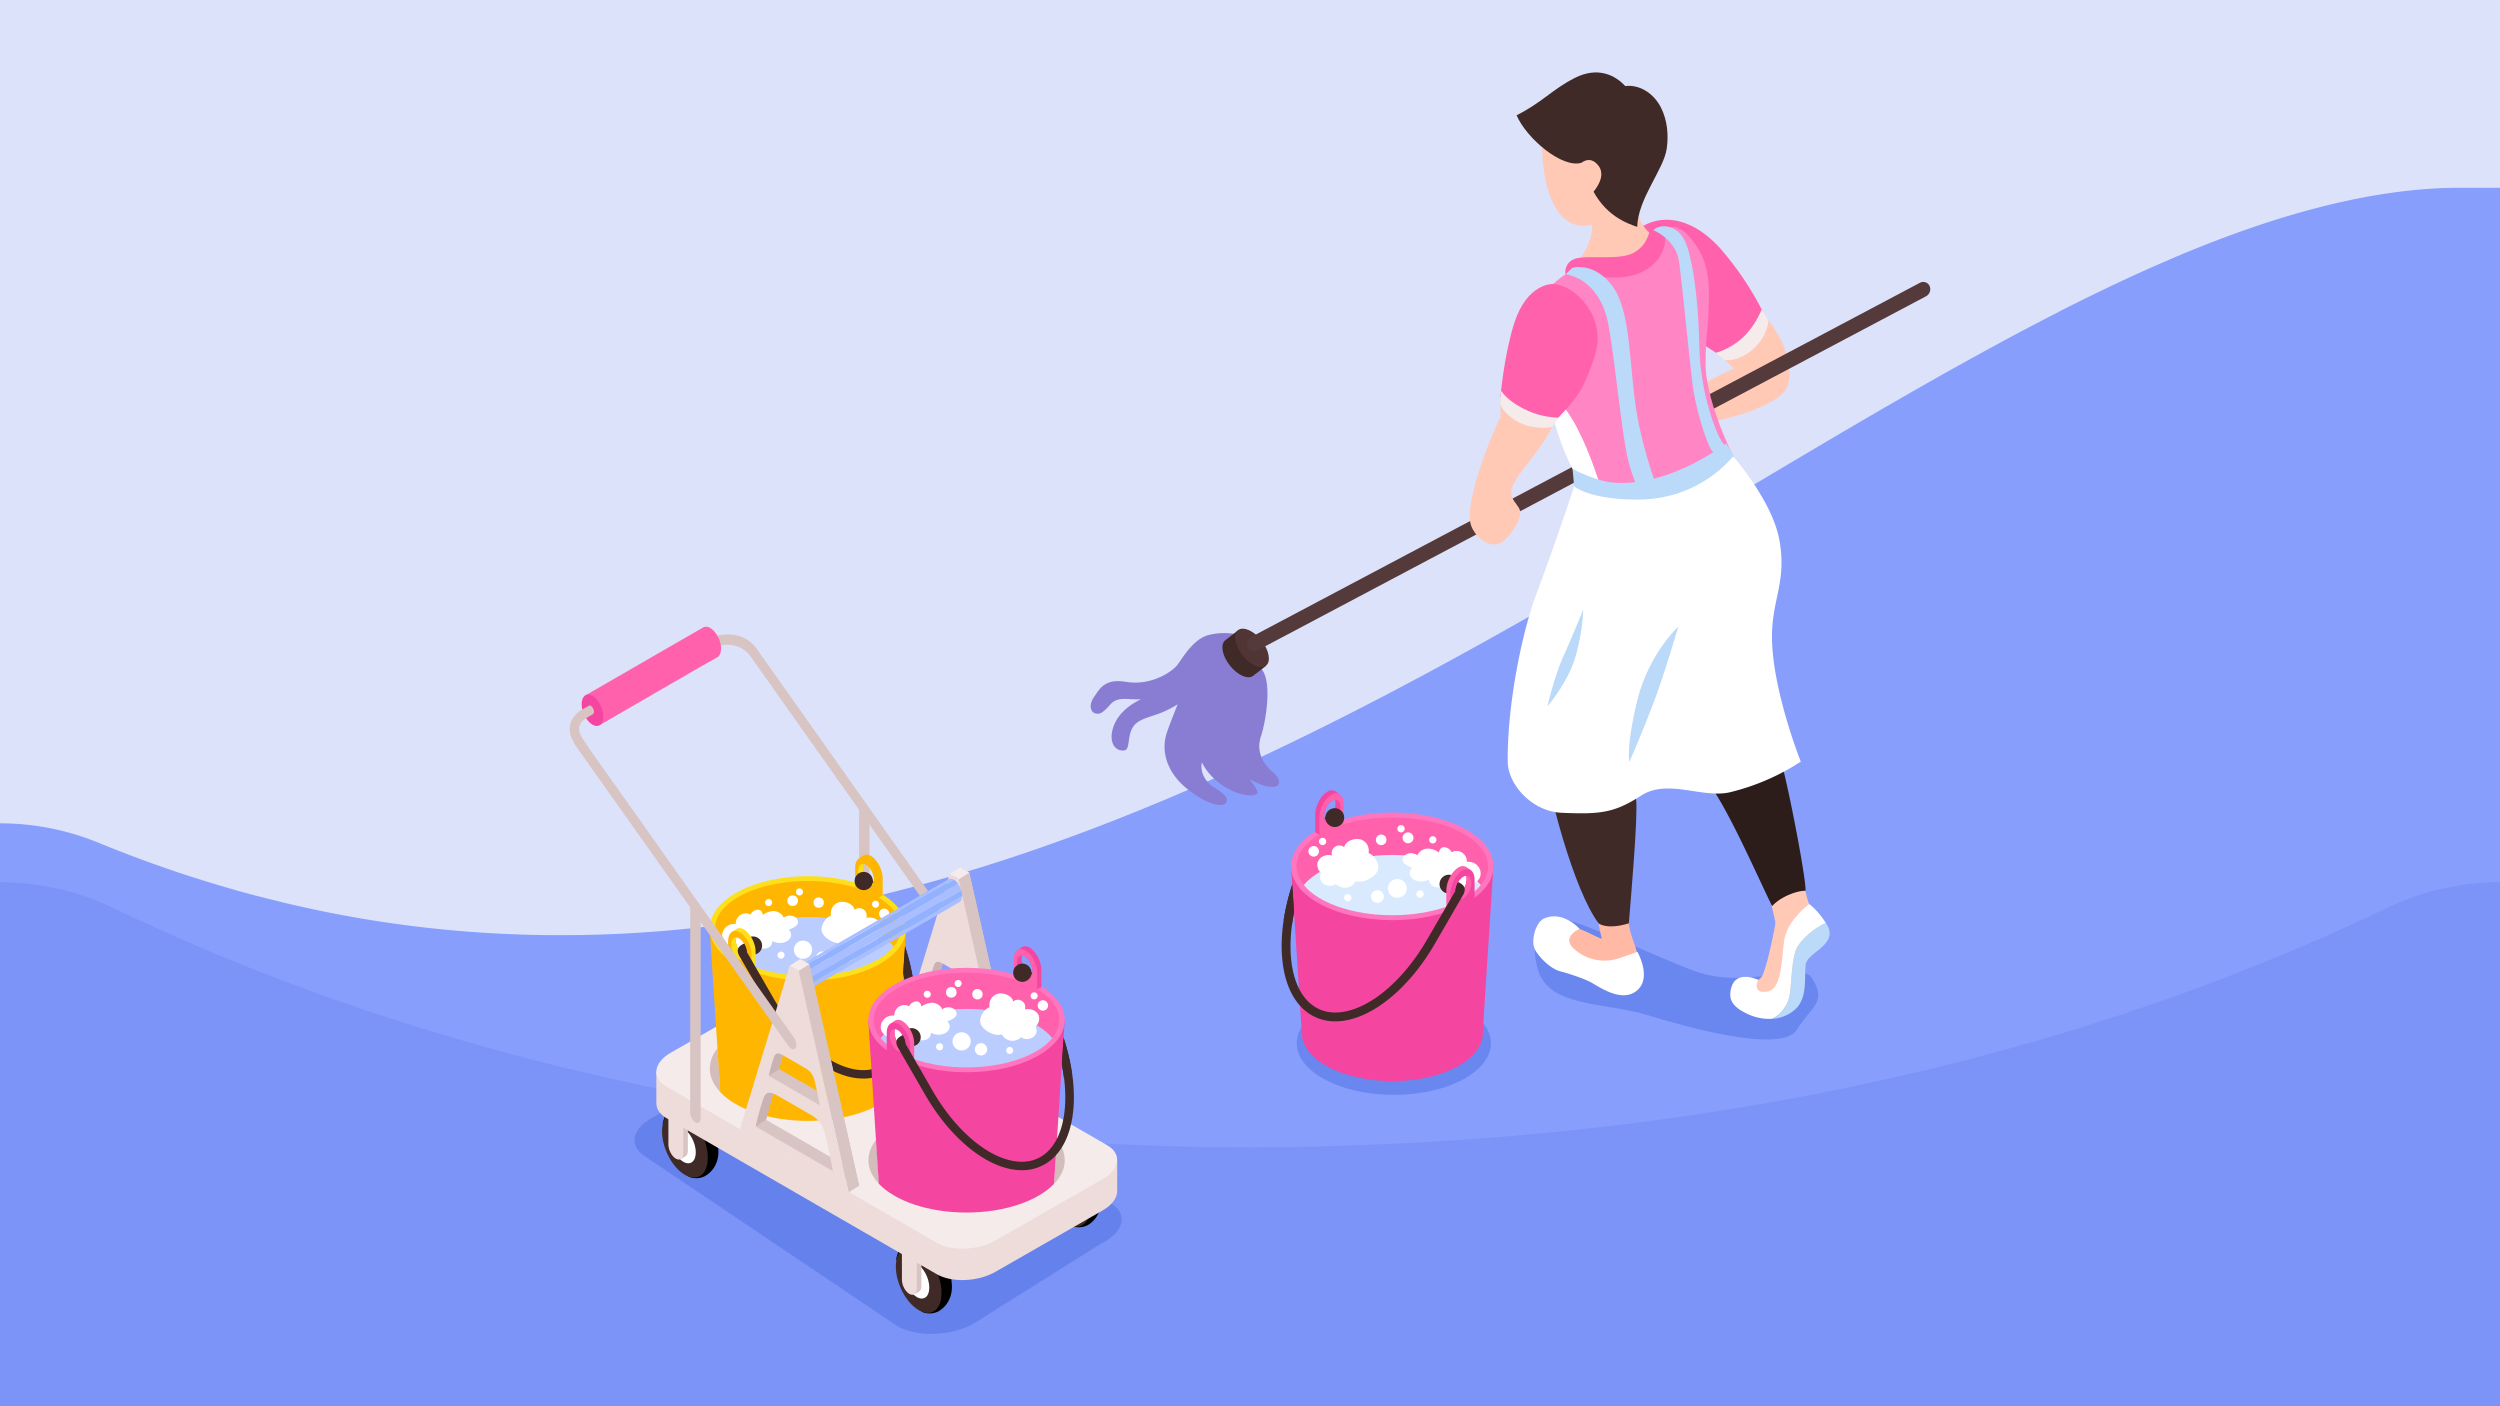 <svg id="Layer_1" data-name="Layer 1" xmlns="http://www.w3.org/2000/svg" viewBox="0 0 1920 1080"><defs><style>.cls-1{fill:#dce2f9;}.cls-2{fill:#879efd;}.cls-3{fill:#7c93f8;}.cls-4{fill:#4c70e0;isolation:isolate;opacity:0.5;}.cls-5{fill:#897dd3;}.cls-6{fill:#3f2a28;}.cls-7{fill:#513534;}.cls-8{fill:#ffc9b6;}.cls-9{fill:#ff61ad;}.cls-10{fill:#543a3a;}.cls-11{fill:#ffb9a4;}.cls-12{fill:#fff;}.cls-13{fill:#bbd9f9;}.cls-14{fill:#2c1d1b;}.cls-15{fill:#ff85c5;}.cls-16{fill:#f4ebea;}.cls-17{fill:#f445a1;}.cls-18{fill:#ff76be;}.cls-19{fill:#d9eafe;}.cls-20{fill:#d8c4c3;}.cls-21{fill:#eddcda;}.cls-22{fill:#d3bcba;}.cls-23{fill:#ffb600;}.cls-24{fill:#fde01a;}.cls-25{fill:#bbcdff;}.cls-26{fill:#c9b2b1;}.cls-27{fill:#a9beff;}.cls-28{fill:#92b1ff;}</style></defs><rect class="cls-1" width="1920" height="1080"/><path class="cls-2" d="M1920,144.12V1080H0V632.32a199.1,199.1,0,0,1,75.58,14.89q12.53,5.13,25,9.86l1.75.67,6.44,2.4,2.52.93,6,2.17,2.94,1.06,5.7,2,3.23,1.13,5.49,1.87,3.42,1.16,5.36,1.76,3.54,1.16L152.2,675l3.65,1.15,5.14,1.59,3.74,1.14,5.06,1.51,3.8,1.12,5,1.43,3.84,1.1,4.95,1.36,3.89,1.07,4.89,1.3,3.93,1,4.85,1.24,4,1,4.81,1.18,4,1,4.78,1.13,4,.93,4.74,1.06,4,.9,4.7,1,4.05.85,4.68,1,4.06.82,4.65.91,4.08.77,4.63.86,4.08.74,4.6.8,4.11.7,4.57.76,4.11.66,4.56.71,4.12.61,4.53.66,4.13.58,4.51.62,4.14.54,4.48.56,4.16.5c1.49.18,3,.36,4.46.52l4.17.47,4.42.47,4.19.42,4.41.43c1.39.14,2.79.26,4.18.39l4.39.38,4.2.35,4.36.34,4.2.3,4.35.3,4.23.27,4.3.26,4.26.22,4.26.22,4.26.19,4.25.17,4.27.15,4.23.14,4.3.11,4.18.09,4.35.07,4.11.06h16.9l4.59-.06h3.83l4.83-.1,3.58-.08,5.25-.15,3.15-.1c2.18-.07,4.35-.16,6.52-.25l1.86-.07q4.2-.18,8.4-.4l1.52-.08c2.28-.13,4.57-.25,6.84-.39.92,0,1.83-.12,2.75-.18,1.87-.11,3.74-.23,5.6-.36l3.13-.23,5.22-.38,3.26-.27,5.07-.41,3.4-.31,4.9-.44,3.5-.35,4.8-.47,3.55-.38,4.73-.51,3.6-.41,4.67-.54,3.61-.45,4.65-.57,3.62-.48,4.62-.61,3.63-.5,4.61-.65,3.62-.53,4.59-.69,3.62-.56,4.59-.72,3.59-.58,4.61-.76,3.58-.61,4.58-.79,3.6-.65,4.57-.82,3.58-.67,4.57-.86,3.55-.69,4.59-.9,3.54-.71,4.57-.93,3.55-.74,4.57-1,3.52-.76,4.58-1,3.49-.79,4.6-1,3.46-.8c1.54-.35,3.07-.71,4.61-1.08l3.45-.82,4.6-1.11,3.43-.84,4.62-1.15,3.4-.86,4.64-1.19,3.36-.87c1.56-.4,3.11-.82,4.66-1.23l3.34-.89c1.56-.41,3.12-.84,4.67-1.26l3.31-.9,4.7-1.31,3.25-.91,4.77-1.36,3.17-.91,4.81-1.4,3.13-.92L740.6,670l3.08-.93,4.92-1.5,3-.91,5-1.56,2.89-.91,5.07-1.62,2.81-.89,5.18-1.69,2.68-.87,5.31-1.77,2.53-.84,5.49-1.85,2.34-.8q2.88-1,5.74-2l2.07-.71,6.06-2.13,1.75-.61q3.27-1.15,6.53-2.34l1.25-.44,7.19-2.61.59-.22q23.52-8.62,46.78-18h0l7.65-3.09.72-.3,6.93-2.85,1.24-.51,6.42-2.67,1.52-.63,6.12-2.59,1.73-.73,5.9-2.52,1.88-.81,5.73-2.47,2-.87,5.6-2.45,2.11-.93,5.46-2.42,2.22-1,5.37-2.4,2.22-1,5.33-2.41,2.3-1,5.24-2.4,2.32-1.07,5.21-2.4,2.35-1.1,5.17-2.41,2.35-1.1,5.16-2.43,2.35-1.12,5.14-2.45,2.35-1.12,5.13-2.47,2.33-1.13,5.13-2.49,2.35-1.14,5.1-2.5,2.33-1.14,5.13-2.54,2.27-1.12,5.16-2.57,2.25-1.13,5.17-2.6,2.21-1.11,5.2-2.63,2.18-1.11,5.2-2.65,2.17-1.11,5.25-2.7,2-1.06,5.36-2.77,2-1,5.42-2.82,1.9-1,5.45-2.86,1.84-1L1079,526l1.72-.91,5.66-3,1.59-.85,5.78-3.09,1.47-.79,5.9-3.18,1.33-.72,6.11-3.31,1.08-.59,6.3-3.44.91-.49,6.61-3.63.55-.3,7.09-3.91h0c90-49.74,176.37-102.29,259.06-151.23h0l6.34-3.75.43-.25,6-3.55.63-.37,5.8-3.42.78-.46,5.64-3.32.94-.55,5.49-3.22,1.07-.62,5.3-3.11,1.4-.81,5-2.93,1.49-.87,4.89-2.85,1.73-1,4.65-2.7,1.77-1,4.68-2.7,1.47-.85,4.9-2.82c.48-.28,1-.56,1.45-.83l4.92-2.83,1.34-.77,5-2.86,1.24-.7,5.1-2.91.62-.35q11.31-6.42,22.53-12.68l2-1.1,3.84-2.13,2.44-1.35,3.43-1.9,2.87-1.58,3.19-1.75,3.06-1.69,3.15-1.71,3.1-1.69,3-1.64,3.22-1.75,2.93-1.58,3.28-1.76,2.88-1.54,3.33-1.78,2.79-1.48,3.4-1.8,2.76-1.46,3.4-1.79,2.75-1.44,3.4-1.77,2.73-1.42,3.41-1.76,2.7-1.39,3.42-1.75L1582,239l3.43-1.75,2.67-1.34,3.42-1.72,2.66-1.33,3.4-1.7,2.65-1.31,3.43-1.69,2.58-1.26,3.47-1.69,2.56-1.25,3.46-1.66,2.55-1.22c1.15-.56,2.31-1.11,3.46-1.65.85-.41,1.69-.81,2.54-1.2l3.45-1.63,2.52-1.18,3.47-1.61,2.48-1.15,3.49-1.6,2.45-1.12,3.5-1.58,2.43-1.09,3.52-1.57,2.38-1.06,3.56-1.56,2.33-1,3.57-1.55,2.32-1c1.19-.52,2.38-1,3.58-1.53l2.28-1,3.6-1.52,2.24-.93,3.64-1.5,2.19-.89c1.23-.51,2.46-1,3.7-1.5l2.1-.84c1.25-.51,2.51-1,3.76-1.5l2-.8,3.81-1.49,2-.76,3.88-1.48,1.88-.71,4-1.48c.6-.22,1.19-.45,1.79-.66l4.06-1.49,1.67-.6c1.39-.51,2.79-1,4.18-1.5l1.53-.54,4.35-1.51,1.35-.47q2.29-.79,4.59-1.56l1.09-.37c1.65-.55,3.3-1.1,4.94-1.63l.72-.24q2.74-.9,5.49-1.76l.16-.06q22.77-7.22,45-12.5l.35-.08c1.72-.41,3.45-.81,5.17-1.2l.61-.13c1.63-.37,3.25-.73,4.87-1.07l.88-.19,4.6-1,1-.2,4.44-.88,1.15-.22,4.29-.79,1.24-.22,4.19-.73,1.31-.22c1.37-.22,2.73-.45,4.1-.66l1.36-.21,4-.6,1.4-.2,4-.55,1.43-.18,3.93-.49,1.47-.17c1.29-.15,2.58-.3,3.88-.43l1.49-.16,3.84-.38,1.5-.13,3.82-.33,1.5-.11,3.8-.27,1.51-.1,3.78-.22,1.5-.07,3.78-.17,1.47,0c1.26,0,2.52-.08,3.78-.11H1920Z"/><path class="cls-3" d="M1920,677.58V1080H0V677.58A200.78,200.78,0,0,1,86.77,697.3C373.17,834.5,680.43,880.05,960,881.23c279.57-1.18,586.82-46.73,873.22-183.93A200.82,200.82,0,0,1,1920,677.58Z"/><path class="cls-4" d="M1391.61,751.17c-8.38-13.41-48.86,9.3-89.74-5.25-25.24-9-88.43-39.12-102.44-40s-26.48,10.84-18.13,39.25,51.69,24.69,82.36,34S1368.23,809.58,1380,790.8,1403.2,769.76,1391.61,751.17Z"/><path class="cls-5" d="M977,592.53c-6.24-5.29-12.7-14.83-8.56-27.19s9.45-46.74-1.69-53.2-17.16-25-17.16-25a48.79,48.79,0,0,0-21.93.7c-11.07,3.2-18.78,16.39-23.09,22.35s-20.69,16.65-39.78,13.48c-16.66-2.76-20.23,5.5-24.48,11.48-4.59,6.46-2.64,12.21,1.43,12.85,2.84.45,4.74.1,11.06-7,5.92-6.73,14.08-3.18,23.36-4.06-1.29,1-13.55,6.13-19.3,17.22-6.66,12.87-2,23.16,6.48,22.17,5-.59,1.94-10.78,7-18.31,3.49-5.2,10.27-6.6,19.9-10a83.4,83.4,0,0,0,14.18-7.08c-2.8,7.24-7.13,17.85-8.64,22.89-3.88,12.87.08,28.45,14.37,40.69s29,16.87,31.74,11.56-9.32-10.61-12.62-13.63c-8.8-8.25-6.2-17-6.2-17s6,14.64,25.29,22.83c4,1.7,14.21,4.2,17.16,1.1,1.36-1.44-2.36-6.06-5.67-11,6.42,3.57,11.87,6.17,17.91,5.9C984.27,604,983.7,598.21,977,592.53Z"/><path class="cls-6" d="M950.92,484l-9.9,7.7c-4,3.14-2.48,11.8,3.43,19.33s13.95,11.1,18,8l9.9-7.7Z"/><path class="cls-7" d="M968.82,491.92c5.92,7.53,7.46,16.19,3.44,19.33s-12.1-.42-18-7.95-7.45-16.2-3.44-19.33S963,484.39,968.82,491.92Z"/><path class="cls-8" d="M1349.89,237.63c3.1,0,6.39,6.27,8.23,8.37s10.62,14.3,13.73,25.55,3.65,19.27,0,27-22.39,15.78-32.44,19-42,11-42,11l-18.5-14.3s15.52-9.9,21.75-14.29a185.58,185.58,0,0,1,31-16.94L1318,269.71Z"/><path class="cls-9" d="M1260.35,174.47c18.49-11.53,41.79-5.41,61.66,17.27a239.12,239.12,0,0,1,32,47.9s0,12.09-13.19,21.68A61.26,61.26,0,0,1,1318,271l-47.41-31S1243.26,185.13,1260.35,174.47Z"/><path class="cls-10" d="M1481.93,219.67a5.34,5.34,0,0,0-7.07-2.66h0l-.39.19-513.56,272a6.15,6.15,0,0,0-2.74,7.87,5.36,5.36,0,0,0,7.09,2.66c.14-.06.26-.13.39-.2l513.56-272A6.15,6.15,0,0,0,1481.93,219.67Z"/><path class="cls-11" d="M1199.08,711.31c-11.7,4.63-15,8.8-11.9,16.34,4.64,11,16.42,17.88,26.84,20.05,15.74,3.3,27.49,25,44.32,7.7,4.31-4.4.52-16.13-1-22.26.31-4.28-7.28-17.77-6.7-29.32-16.58,6.32-18.44,2.47-22.9,5.38a114.2,114.2,0,0,0,2.53,11.86C1224.29,719.17,1206.91,708.18,1199.08,711.31Z"/><path class="cls-12" d="M1257.53,731.06s-9.84,3.53-16.17,5.5a34.86,34.86,0,0,1-33.13-8.43c-9-8.8,4.85-14.77,4.85-14.77s-12.39-14.18-27-8.06c-6.8,2.83-10.85,17.73-7,24.4,4.13,7.08,12.69,14.64,19.27,16.3s19.54,6,24.52,9c9.14,5.5,24.66,15,35.1,5S1257.53,731.06,1257.53,731.06Z"/><path class="cls-8" d="M1363.5,708.18c.37,1.71-5.2,27.42-7.69,34.69-1.92,5.68-2.39,9-7.84,10.74-11.23.68-11.78,2.61-14.41,8.27-2.29,5,13.66,14.86,24.5,13.46,2.88-.38,16-.7,20.24-7.59,6.25-10.14-.58-19,3.22-30.7,4.25-13.11,21.32-12.61,16.21-26.57-1.52-4.16-6.13-12.57-8.19-16.09-1.34-2.29-3.14-9.7-4.67-19.54-12.09,5.62-22.65,4.56-28.72,6.89C1359.13,689.6,1360.9,695.92,1363.5,708.18Z"/><path class="cls-12" d="M1374.61,762.93c1.39-9.31,1.39-28.59,5.87-35.88,3.63-5.87,12.39-14.4,21.9-18-6.36-10.15-12.85-14.67-12.85-14.67s-17.33,12.32-19.39,28.69-1.9,37.18-13.48,38.56-6.33-9.09-6.33-9.09-19.18-9.3-21.36,9.31c-.75,6.46,2,11.72,13.27,16.93a39,39,0,0,0,18.61,3.66C1367.8,779.58,1373.28,772.24,1374.61,762.93Z"/><path class="cls-13" d="M1386.81,740.58c1.31-9.39,25.73-14.93,16.09-30.8l-.48-.73c-9.51,3.58-18.26,12.09-21.89,18-4.49,7.24-4.49,26.57-5.87,35.88s-6.86,16.65-13.76,19.53a28.88,28.88,0,0,0,17.44-6.91C1388.69,766.58,1385.5,750,1386.81,740.58Z"/><path class="cls-14" d="M1318.83,340.52c28.52,37,67.88,91.19,25,121.32,8,18.7,17.6,47.58,1.69,84.68,10.73,7.53,19,25.21,22.91,40,6.73,25.74,18.7,89.07,18.23,97.66-4.33-.52-18.19,3.45-25.7,11.73-11.85-24.51-28.17-61.58-42.29-84.75-9.23-15.12-17.6-31.67-21.08-51.37-6.23-3.7-7.24-14.65-5.2-18.69-11.44-15-16-37.39-18.41-54.89-2.39-17.28.16-29.51-10.86-44-6.44-8.46-13-15.39-16.94-25.55a167.37,167.37,0,0,1-8.35-31.9C1268.22,385.11,1303.31,365.12,1318.83,340.52Z"/><path class="cls-6" d="M1184,552.1c-4.8-22,4.16-57.82,7.51-76.28,5.83-32.12,16.34-73,31.28-102.27,12.47,16.13,49,24.48,74,17.8,16.62,36.91,19.56,90.38-26.58,98.87,2.49,28.7-13.5,54.26-35.6,70.43,14,21.36,18,19.38,21.94,53.33,1.49,12.89-4.22,78.08-5.6,95.11-8.13,2.66-17.85,3.6-23.1.12-18.87-24.53-39.92-102.51-43.79-138.51C1177.48,563.9,1180,557.11,1184,552.1Z"/><path class="cls-8" d="M1286.86,190.31a4.32,4.32,0,0,0-3-3c-20.89-5.74-25.7-17-29.32-35.88-.51-2.69-4-3.9-6.24-2.54-11,6.81-15.74,3.78-28.23,7.2,11.69,34.89-16.17,50.33-25.3,64.19-2.32,3.5,21.81,21.06,34.71,19.24a79.88,79.88,0,0,0,31.75-11.18C1271.69,221.62,1289.93,204.64,1286.86,190.31Z"/><path class="cls-15" d="M1182.39,256.3c-1.22-8.75-3.69-18.35,1.59-28,3.91-7.21,14.37-15,20.83-19.52,15.9-4,33,9.43,50.23-4.71,12.26-10.07,11.56-22,13.79-23.76,16.29-12.39,25.46-3.77,33.73,8.14,11,15.75,10.2,33.34,9.63,51.23-.44,13.54-2.3,17.59-2.3,40.42,0,23.16,16.28,63.7,27.6,81.38-4.76,13.58-18.86,27.92-37.87,36-16.34,7-71.48,17.24-85.13-5.42,2.43-22.87,2.2-38.21.5-49-2.13-13.53-6.54-19.9-10.88-25-4.88-5.75-24.41-16.28-26.47-26.47C1175.33,280.15,1184.1,268.48,1182.39,256.3Z"/><path class="cls-9" d="M1276.42,171.43s5.43,11.46,0,22.53-16.5,17.53-30.51,18.89-43.6-2.2-43.6-2.2a10.64,10.64,0,0,1,6.91-11.74c8.52-3.42,35.12,1.49,45.84-5s10.16-13.8,13.89-20S1276.42,171.43,1276.42,171.43Z"/><path class="cls-8" d="M1262.74,110.3c-2-18-16.66-41.88-36.81-40.35-20.53,1.54-39.45,18.83-41,33-2.72,24.1,4.4,82.73,42.43,68.18C1256.94,159.74,1265.64,137.09,1262.74,110.3Z"/><path class="cls-12" d="M1211.31,366.47S1196.46,412.2,1180,456c-11.21,29.9-22.5,85.48-22.06,129,.19,17.51,18.58,38.25,41.44,39.22,29.82,1.29,40.44.07,61-13.19s47.29,2.53,68.56-2.65A175.36,175.36,0,0,0,1383,584.94s-22.12-55.64-22.12-96c0-29,11.45-42.23,5.7-74.12s-38.65-68-38.65-68-19.8,29.69-61.24,29.69c-13,0-30.18,4.63-38.7-6.6-6.93-20.67-16.71-47.16-33.49-65.61-15-16.49-11.6-58.28-11.6-58.28s-11.5,27-12,41.85,20.54,27.9,23.57,38.42C1202.18,352.75,1211.31,366.47,1211.31,366.47Z"/><path class="cls-13" d="M1207.72,360.15l1.26,13.38s11,10.06,48.39,10.17c49.36.14,74.18-33.94,74.18-33.94l-5.94-9.24s-43.36,34-86.88,30.06C1224.74,369.34,1207.72,360.15,1207.72,360.15Z"/><path class="cls-13" d="M1289,481.11s-22.92,21.15-31.65,57.11-6,47-6,47,10.66-24.33,19.15-47S1289,481.11,1289,481.11Z"/><path class="cls-13" d="M1215.93,468s-7.23,18.25-15.76,37.24c-6.41,14.24-11.74,37.23-11.74,37.23s15.85-18.27,21.59-38.35A151.53,151.53,0,0,0,1215.93,468Z"/><path class="cls-13" d="M1202.31,210.67s26.92,2.2,33.32,40.62,9.81,83,15.31,104.11S1262.5,381,1262.5,381h12.56s-12.92-31.71-18.4-66.1-4-75.39-18-94.72-31-14.6-31-14.6Z"/><path class="cls-13" d="M1269.63,176.71s17.6,6.9,19.93,24.28,7.15,67.69,10.26,93.72c2.2,18.19,10.3,44.33,14.42,50.73s13.71.22,9.14-4.92-17.6-38-18.28-74.14c-.55-27.49-3.13-52.88-7.38-70.25-2.82-11.53-6.37-16.65-10.52-19.33C1276.74,170.07,1269.63,176.71,1269.63,176.71Z"/><path class="cls-8" d="M1152.84,300s-.41,9.3-.41,20.26c-10,20.22-18,45-20.33,54.84-4.69,19.64-4.55,26.67.65,34.09,4.12,5.9,11.8,10.58,18.34,8.37,6.87-2.32,16-16.3,16.49-23.3.44-6.83-10-9.71-5.9-20.82s21-25.36,32.89-50.3C1195.44,289.87,1152.84,300,1152.84,300Z"/><path class="cls-9" d="M1192.65,218.1s-19.66-.95-29.61,29.82c-7.94,24.54-10.61,56.33-10.61,56.33s10.56,24,42.09,19c13.53-14.7,21.41-20.74,30.8-52C1233.5,243.88,1210.37,218.93,1192.65,218.1Z"/><path class="cls-16" d="M1152.84,300l-.41,10.21s.94,6.77,13.28,13.67,26.39,4.1,26.39,4.1l4.69-7.25a61,61,0,0,1-25.84-6.46C1157,307.51,1152.84,300,1152.84,300Z"/><path class="cls-16" d="M1317.9,271l6.69,5.42s10.4,2.2,22.31-8.8c11.22-10.34,11.22-21.6,11.22-21.6l-5.13-8.37s-5.18,13.19-14.88,21.88A54.93,54.93,0,0,1,1317.9,271Z"/><path class="cls-6" d="M1275.81,83c-5.58-11.34-16.55-18.25-27.63-16.91-7.7-8.35-21.06-15.18-38.68-6.26-17.38,8.8-25.14,18.87-44.76,28.7,7.57,17.72,35.06,41.11,49.9,36.45.35,6.27,3.82,10.88,6.8,17.48,10.55,23.34,28.43,29.12,35.93,31.8.64-22,20.32-43.88,22.67-60.06C1281.54,103.72,1280.52,92.54,1275.81,83Z"/><path class="cls-8" d="M1209,131.09s9.15-15,18.15-4.45-7.57,25.08-7.57,25.08Z"/><path class="cls-4" d="M1070.48,761.54c-41.18,0-74.56,17.74-74.56,39.65s33.38,39.66,74.56,39.66S1145,823.09,1145,801.19,1111.65,761.54,1070.48,761.54Z"/><path class="cls-6" d="M986.41,707.25a25.33,25.33,0,0,0,5.68,4,170.81,170.81,0,0,1,21.6-62.89L1027,625.23a7.31,7.31,0,0,0-6.39-2.38L1007.86,645a178.57,178.57,0,0,0-22,61.66A3.08,3.08,0,0,1,986.41,707.25Z"/><path class="cls-17" d="M991.54,665.39l6.14,95,2.2,34.73c12.8,13.48,39,22.75,69.35,22.75s56.58-9.28,69.38-22.78l2.2-34.68,6.13-95Z"/><path class="cls-18" d="M1069.28,624c-42.89,0-77.74,18.51-77.74,41.35s34.8,41.35,77.74,41.35S1147,688.22,1147,665.39,1112.21,624,1069.28,624Z"/><path class="cls-9" d="M1069.29,656.6c30.64,0,56.88,9.57,67.94,23.1,3.59-4.4,5.61-9.28,5.61-14.37,0-20.72-33-37.52-73.55-37.52s-73.56,16.8-73.56,37.52a22.67,22.67,0,0,0,5.61,14.37C1012.4,666.17,1038.64,656.6,1069.29,656.6Z"/><path class="cls-19" d="M1069.29,702.9c30.64,0,56.88-9.56,67.94-23.15-11.06-13.58-37.3-23.09-67.94-23.09s-56.89,9.56-67.95,23.09C1012.4,693.34,1038.64,702.9,1069.29,702.9Z"/><path class="cls-12" d="M1103.18,645a2.79,2.79,0,1,1-2.79-2.8,2.79,2.79,0,0,1,2.79,2.8Z"/><path class="cls-12" d="M1093.42,686.58a2.8,2.8,0,1,1-2.81-2.79h0a2.79,2.79,0,0,1,2.8,2.78Z"/><path class="cls-12" d="M1056.85,660.51c-.9-1.69-3.41-4.81-5.75-5.18.58-4-.76-8.1-5-10.19-4.7-2.31-12.88.53-13.76,5.58a5.59,5.59,0,0,0-6.21-.82c-3.2,1.55-3.79,4.4-3.12,7.13-4.11-1.1-9,.53-10.81,4.53-1.19,2.67-.09,7.22,2.45,8.8a6.43,6.43,0,0,0,2.36,8.77h.06a8.65,8.65,0,0,0,9-.18,9.57,9.57,0,0,0,13.53,0h0a9.42,9.42,0,0,0,1.61-2.16c4.88,1.32,10.43-1.18,14-4.4C1059.18,668.8,1059.31,665,1056.85,660.51Z"/><path class="cls-12" d="M1131.73,662.66a10.71,10.71,0,0,0-5.16-.77,8.06,8.06,0,0,0-5.35-7.88,7.07,7.07,0,0,0-6.34.57,6.73,6.73,0,0,0-5.94-3.92c-2.29,0-3.51,1.94-3.83,4.1-2.71-2.19-7.15-3.44-9.69-3-3.16.57-5.91,2.47-6.84,5.15-2.85-2.43-8.37-2.2-10.5.94-3.07,4.48,2.39,7,6.53,8.55a6.06,6.06,0,0,0-1.74,2.75c-.91,3.3,1.53,6,4.4,7.1a12.1,12.1,0,0,0,10.09-.86c.37,3.75,2.74,6.19,7.82,6.06a11,11,0,0,0,5.75-2.1,10.37,10.37,0,0,0,10.14,7.19c2.49,0,6.16-1,7.77-3a10.38,10.38,0,0,0,1.77-4.86,8.87,8.87,0,0,0,2.84-1.1,8.1,8.1,0,0,0,3.66-7.78A9.39,9.39,0,0,0,1131.73,662.66Z"/><path class="cls-12" d="M1064.81,645a4.07,4.07,0,1,1-4.07-4.07h0A4.07,4.07,0,0,1,1064.81,645Z"/><path class="cls-12" d="M1013,653.81a4.07,4.07,0,1,1-4.07-4.07h0a4.07,4.07,0,0,1,4.07,4.07Z"/><path class="cls-12" d="M1080.4,682.28a7.22,7.22,0,1,1-7.24-7.2h0A7.22,7.22,0,0,1,1080.4,682.28Z"/><path class="cls-12" d="M1062.72,688.56a4.88,4.88,0,1,1-4.88-4.88h0a4.87,4.87,0,0,1,4.88,4.86Z"/><path class="cls-12" d="M1085.55,643.45a4.19,4.19,0,1,1-4.2-4.18h0A4.2,4.2,0,0,1,1085.55,643.45Z"/><path class="cls-12" d="M1018.54,646.24a2.8,2.8,0,1,1-2.81-2.79h0a2.79,2.79,0,0,1,2.8,2.78Z"/><path class="cls-12" d="M1078.79,636.48a2.8,2.8,0,1,1-2.8-2.8h0a2.79,2.79,0,0,1,2.79,2.79Z"/><path class="cls-12" d="M1037.9,689.48a2.79,2.79,0,1,1-2.79-2.79h0a2.79,2.79,0,0,1,2.79,2.79Z"/><path class="cls-17" d="M1069.32,756.33c-38.38,0-69.49,16.55-69.49,37s31.11,37,69.49,37,69.48-16.5,69.48-37S1107.69,756.33,1069.32,756.33Z"/><path class="cls-6" d="M1120,679a7.22,7.22,0,1,1-7.23-7.21h0A7.23,7.23,0,0,1,1120,679Z"/><path class="cls-9" d="M1129.31,668.15l-2.54-1.82a6.15,6.15,0,0,0-.52-.37l-.28-.21h0a5.89,5.89,0,0,0-5.91.5c-5.11,2.94-9.29,11-9.29,17.76v13.47l3.18,1.83c2.09-1.85,15.39-7.1,15.39-13.92v-12.1a12.23,12.23,0,0,0-.49-3.5Zm-9.16,18.79a5,5,0,0,1-2.2.68,8.11,8.11,0,0,1-.41-2.44c0-4.6,2.8-9.95,6.25-11.94a4.75,4.75,0,0,1,2.2-.67,8.11,8.11,0,0,1,.41,2.44C1126.4,679.59,1123.59,685,1120.15,686.94Z"/><path class="cls-17" d="M1123.2,668.59c-5.12,2.95-9.3,11-9.3,17.76v13l18.59-7.7v-16C1132.49,668.79,1128.28,665.63,1123.2,668.59Zm-3,18.36a5.16,5.16,0,0,1-2.2.69,8.17,8.17,0,0,1-.41-2.45c0-4.6,2.8-10,6.25-11.94a5,5,0,0,1,2.2-.67,8.11,8.11,0,0,1,.41,2.44c0,4.57-2.81,9.93-6.25,11.92Z"/><path class="cls-9" d="M1126,672.57a8.11,8.11,0,0,1,.41,2.44c0,4.6-2.81,9.9-6.25,11.93a5,5,0,0,1-2.2.68c.85,2.79,3.1,3.86,5.84,2.28,3.45-2,6.25-7.33,6.25-11.93C1130,674.41,1128.34,672.39,1126,672.57Z"/><path class="cls-17" d="M1028.69,609.9l-2.54-1.82a6,6,0,0,0-.52-.36l-.3-.21h0a5.92,5.92,0,0,0-5.9.5c-5.12,2.94-9.31,10.94-9.31,17.76v13.47l3.18,1.83c2.1-1.86,15.4-7.1,15.4-13.92v-12.1a12.48,12.48,0,0,0-.5-3.49Zm-9.17,18.8a5,5,0,0,1-2.2.67,8.11,8.11,0,0,1-.41-2.44c0-4.6,2.79-9.9,6.25-11.93a5,5,0,0,1,2.2-.68,8.1,8.1,0,0,1,.4,2.44c0,4.61-2.76,9.94-6.24,11.94Z"/><path class="cls-9" d="M1022.57,610.3c-5.11,3-9.3,11-9.3,17.76v13l18.6-8V617.34C1031.87,610.53,1027.69,607.38,1022.57,610.3Zm-3.05,18.38a5,5,0,0,1-2.2.67,8.11,8.11,0,0,1-.41-2.44c0-4.6,2.79-9.9,6.25-11.93a4.89,4.89,0,0,1,2.2-.68,8.1,8.1,0,0,1,.4,2.44c0,4.63-2.79,10-6.24,12Z"/><path class="cls-17" d="M1025.37,614.32a8.1,8.1,0,0,1,.4,2.44c0,4.61-2.8,9.9-6.25,11.94a5,5,0,0,1-2.2.67c.84,2.78,3.1,3.86,5.84,2.28,3.45-2,6.24-7.34,6.24-11.93C1029.41,616.15,1027.72,614.14,1025.37,614.32Z"/><path class="cls-6" d="M1096.15,721.37c-17.69,30.66-42.3,52-64.22,55.69-10.13,1.72-18.78-.48-25.74-6.51C991.7,758,987.82,730.81,993.82,700.7c-.54-8.44-.84-13.1-1.49-21-13.1,39.92-10.27,78.88,9.45,96a35.59,35.59,0,0,0,23.8,8.69,44.58,44.58,0,0,0,7.47-.64c23.85-4,50.25-26.6,68.93-59l22-38c2-4.23.93-7-4.12-9.3a16.57,16.57,0,0,0-2.2,6.87Z"/><path class="cls-6" d="M1032.33,627.9a7.22,7.22,0,1,1-7.24-7.2h0A7.22,7.22,0,0,1,1032.33,627.9Z"/><path class="cls-4" d="M495.77,888.33,689,1018.3c13.61,8.35,39.13,8.09,56.73-.59l100-62.71c17.6-8.69,20.9-22.64,7.25-31L653.68,800.2c-13.61-8.36-39.13-8.09-56.73.58l-94,56.55C485.43,866,482.16,880,495.77,888.33Z"/><path d="M731.07,988.35c0-12.91-7.85-27.92-17.54-33.51a16,16,0,0,0-7.7-2.13,21.3,21.3,0,0,0-11.23,3.14c-5.5,3.41-6.26,11.17-6.26,11.17L708,1007.49a14.9,14.9,0,0,0,12.87-.47,20.19,20.19,0,0,0,7.62-7.91,29.42,29.42,0,0,0,1.44-3.37A23.47,23.47,0,0,0,731.07,988.35Z"/><path class="cls-6" d="M688,972.68c0,12.91,7.85,27.91,17.59,33.51s17.53-.34,17.53-13.26-7.85-27.92-17.53-33.51S688,959.77,688,972.68Z"/><path class="cls-12" d="M694.5,977.78c0,7.07,4.3,15.29,9.6,18.36s9.61-.19,9.61-7.27-4.3-15.29-9.61-18.36S694.5,970.7,694.5,977.78Z"/><path class="cls-20" d="M696.19,954.23h11.43v33.33c0,2.2-.7,3.69-1.79,4.45h0l-3.94,2.07L698.38,990l1-.4a14.48,14.48,0,0,1-3.2-8.61Z"/><path class="cls-21" d="M704.1,954.23v35.19c0,4.21-2.55,6.14-5.71,4.32s-5.72-6.71-5.72-10.92V954.23Z"/><path d="M551.73,884.47c0-12.92-7.85-27.92-17.53-33.51a16,16,0,0,0-7.69-2.13A21.25,21.25,0,0,0,515.27,852c-5.5,3.4-6.26,11.16-6.26,11.16l19.69,40.47a14.93,14.93,0,0,0,12.87-.46,20.28,20.28,0,0,0,7.62-7.92,27.81,27.81,0,0,0,1.45-3.37A23.89,23.89,0,0,0,551.73,884.47Z"/><path class="cls-6" d="M508.45,868.8c0,12.91,7.85,27.91,17.59,33.51s17.54-.35,17.54-13.26-7.85-27.91-17.54-33.51S508.45,855.88,508.45,868.8Z"/><path class="cls-12" d="M515.16,873.9c0,7.08,4.3,15.29,9.61,18.36s9.6-.2,9.6-7.27-4.3-15.29-9.6-18.36S515.16,866.82,515.16,873.9Z"/><path class="cls-20" d="M516.84,850.35h11.44v33.33c0,2.2-.7,3.7-1.79,4.4h0l-3.94,2.06-3.51-4,1-.4a14.48,14.48,0,0,1-3.2-8.61Z"/><path class="cls-21" d="M524.77,850.35v35.19c0,4.21-2.56,6.15-5.72,4.32s-5.72-6.71-5.72-10.92V850.35Z"/><path d="M845.53,922.17c0-12.91-7.85-27.91-17.59-33.51a16.28,16.28,0,0,0-7.7-2.13A21.55,21.55,0,0,0,809,889.67c-5.5,3.42-6.27,11.17-6.27,11.17l19.83,40.48a15,15,0,0,0,12.86-.45,20.15,20.15,0,0,0,7.61-7.93,25.78,25.78,0,0,0,1.46-3.37A23.49,23.49,0,0,0,845.53,922.17Z"/><path class="cls-6" d="M802.25,906.5c0,12.91,7.85,27.92,17.59,33.51s17.53-.34,17.53-13.27-7.85-27.91-17.53-33.49S802.25,893.59,802.25,906.5Z"/><path class="cls-12" d="M809,911.62c0,7.08,4.3,15.29,9.6,18.36s9.62-.19,9.62-7.26-4.3-15.3-9.62-18.35S809,904.53,809,911.62Z"/><path class="cls-20" d="M810.64,888.05h11.43v33.33c0,2.2-.69,3.69-1.78,4.4h0l-3.95,2.05-3.5-4.13,1-.4a14.49,14.49,0,0,1-3.21-8.61Z"/><path class="cls-21" d="M818.55,888.05v35.19c0,4.21-2.56,6.14-5.7,4.32s-5.72-6.71-5.72-10.92V888.05Z"/><path class="cls-20" d="M659.8,620.2l8,5v160h-.07c-.15,2.67-1.83,3.89-4,2.68s-4-4.72-4-7.7c0-.18.06-.29.07-.46h-.08Z"/><path class="cls-21" d="M535.39,821l62.08-35.5c13.26-7.7,33.51-8.5,45-1.87l187.12,108-.09-.63H858v25.09h-.08c-.57,4.72-4.24,9.57-10.9,13.41L764.5,976.75c-13.26,7.7-33.5,8.5-45,1.87L511.78,858.68c-5.5-3.19-8-7.54-7.64-12.09h-.07V822.94Z"/><path class="cls-16" d="M511.78,834.53l207.74,120c11.49,6.6,31.73,5.79,45-1.87L847,905.48c13.27-7.7,14.72-19.35,3.24-26l-207.76-120c-11.49-6.6-31.74-5.79-45,1.87L515,808.56C501.74,816.21,500.34,827.9,511.78,834.53Z"/><path class="cls-6" d="M700.82,753.6a24.65,24.65,0,0,1-5.5,3.83,166.07,166.07,0,0,0-20.89-61l-13-22.35a7,7,0,0,1,6.2-2.31L680,693.21A172.92,172.92,0,0,1,701.3,753C701.14,753.17,701,753.41,700.82,753.6Z"/><path class="cls-22" d="M695.88,820.74c0,6.49-3,12.61-8.11,18l2.2-33.67A24.88,24.88,0,0,1,695.88,820.74Z"/><path class="cls-22" d="M551.05,805.12l2.2,33.64c-5.15-5.42-8.1-11.53-8.1-18A24.92,24.92,0,0,1,551.05,805.12Z"/><path class="cls-23" d="M695.88,713l-6,92.12-2.2,33.67c-12.42,13.07-37.84,22.06-67.27,22.06s-54.87-9-67.28-22.08L551,805.12l-6-92.12Z"/><path class="cls-24" d="M620.5,672.9c41.63,0,75.38,18,75.38,40.09s-33.75,40.1-75.38,40.1-75.39-18-75.39-40.1S578.86,672.9,620.5,672.9Z"/><path class="cls-23" d="M620.5,704.47c-29.69,0-55.17,9.28-65.9,22.46A22,22,0,0,1,549.17,713c0-20.09,31.89-36.37,71.33-36.37S691.82,692.9,691.82,713a22,22,0,0,1-5.49,13.94C675.66,713.75,650.21,704.47,620.5,704.47Z"/><path class="cls-25" d="M620.5,749.37c-29.69,0-55.17-9.27-65.9-22.44,10.73-13.2,36.18-22.46,65.9-22.46s55.16,9.28,65.88,22.46C675.66,740.07,650.21,749.37,620.5,749.37Z"/><path class="cls-12" d="M587.62,693.19a2.71,2.71,0,1,0,2.71-2.71h0a2.7,2.7,0,0,0-2.7,2.7Z"/><path class="cls-12" d="M597.12,733.55a2.71,2.71,0,1,0,2.71-2.71h0a2.7,2.7,0,0,0-2.7,2.7Z"/><path class="cls-12" d="M634.09,719.78c3.44,3.14,8.8,5.56,13.55,4.29a9.29,9.29,0,0,0,12.59,3.75,9.43,9.43,0,0,0,2.1-1.55,8.36,8.36,0,0,0,8.8.17,6.21,6.21,0,0,0,2.43-8.44h0a.64.64,0,0,0-.08-.14c2.46-1.54,3.53-6,2.37-8.54-1.74-3.88-6.5-5.41-10.48-4.4.64-2.68.08-5.41-3-6.91a5.46,5.46,0,0,0-6,.79c-.86-4.9-8.8-7.7-13.34-5.4-4.11,2-5.4,6-4.84,9.9-2.28.36-4.7,3.38-5.58,5C630.16,712.64,630.3,716.3,634.09,719.78Z"/><path class="cls-12" d="M554.67,717.31a7.85,7.85,0,0,0,3.55,7.54,8.42,8.42,0,0,0,2.75,1,9.94,9.94,0,0,0,1.72,4.72c1.55,2,5.11,2.95,7.52,3a10.08,10.08,0,0,0,9.9-7,10.66,10.66,0,0,0,5.57,2c4.93.13,7.23-2.2,7.58-5.88a11.77,11.77,0,0,0,9.8.83c2.83-1.1,5.2-3.67,4.32-6.87A5.9,5.9,0,0,0,605.7,714c4-1.45,9.3-4,6.32-8.29-2.07-3-7.42-3.3-10.17-.92-.92-2.6-3.58-4.4-6.6-5-2.47-.45-6.78.79-9.39,2.88-.31-2.09-1.5-4-3.73-4a6.52,6.52,0,0,0-5.76,3.79,6.9,6.9,0,0,0-6.14-.56,7.84,7.84,0,0,0-5.19,7.7,10.2,10.2,0,0,0-5,.75A9.13,9.13,0,0,0,554.67,717.31Z"/><circle class="cls-12" cx="628.77" cy="693.19" r="3.95"/><path class="cls-12" d="M675.11,701.77a3.95,3.95,0,1,0,3.95-3.95,4,4,0,0,0-3.95,3.95Z"/><path class="cls-12" d="M609.72,729.38a7,7,0,1,0,7-7h0A7,7,0,0,0,609.72,729.38Z"/><path class="cls-12" d="M626.81,735.47a4.74,4.74,0,1,0,4.74-4.74h0A4.74,4.74,0,0,0,626.81,735.47Z"/><circle class="cls-12" cx="608.77" cy="691.73" r="4.06"/><path class="cls-12" d="M669.7,694.43a2.71,2.71,0,1,0,2.72-2.7h0a2.7,2.7,0,0,0-2.7,2.7Z"/><path class="cls-12" d="M611.29,685a2.71,2.71,0,1,0,2.71-2.71A2.71,2.71,0,0,0,611.29,685Z"/><circle class="cls-12" cx="653.63" cy="736.37" r="2.71"/><path class="cls-6" d="M571.3,726.2a7,7,0,1,0,7-7h0A7,7,0,0,0,571.3,726.2Z"/><path class="cls-24" d="M562.76,717.28a12.25,12.25,0,0,0-.48,3.4v11.76c0,6.6,12.91,11.7,14.94,13.49l3.09-1.78V731.08c0-6.59-4-14.36-9-17.22a5.79,5.79,0,0,0-5.73-.48h0l-.29.21a5.62,5.62,0,0,0-.5.35l-2.47,1.76Zm2.36,5.05a7.59,7.59,0,0,1,.38-2.37,4.59,4.59,0,0,1,2.13.66c3.3,1.92,6.06,7.11,6.06,11.56a8,8,0,0,1-.39,2.38,5,5,0,0,1-2.14-.66c-3.34-1.94-6-7.12-6-11.57Z"/><path class="cls-23" d="M559.2,722.9v15.53l18,7.5V733.31c0-6.6-4-14.36-9-17.23S559.2,716.29,559.2,722.9Zm5.92-.57a7.59,7.59,0,0,1,.38-2.37,4.59,4.59,0,0,1,2.13.66c3.3,1.92,6.06,7.11,6.06,11.56a8,8,0,0,1-.39,2.38,5,5,0,0,1-2.14-.66C567.82,732,565.12,726.78,565.12,722.33Z"/><path class="cls-24" d="M565.5,720a7.59,7.59,0,0,0-.38,2.37c0,4.4,2.7,9.63,6,11.57a5,5,0,0,0,2.14.66c-.82,2.69-3,3.74-5.67,2.2-3.29-1.94-6-7.12-6-11.58C561.58,721.74,563.21,719.79,565.5,720Z"/><path class="cls-23" d="M660.34,660.8a11.76,11.76,0,0,0-.47,3.39V676c0,6.59,12.91,11.7,14.94,13.5l3.08-1.78V674.6c0-6.59-4.06-14.36-9-17.22a5.72,5.72,0,0,0-5.73-.48h0l-.28.2-.51.36-2.45,1.76Zm2.35,5a7.6,7.6,0,0,1,.4-2.37,5.09,5.09,0,0,1,2.12.65c3.3,1.94,6.06,7.12,6.06,11.58a7.59,7.59,0,0,1-.39,2.37,4.86,4.86,0,0,1-2.13-.65c-3.34-1.9-6.06-7.08-6.06-11.54Z"/><path class="cls-23" d="M656.78,666.39v15.24l18,7.79V676.83c0-6.6-4.06-14.37-9-17.23S656.78,659.79,656.78,666.39Zm5.91-.58a7.6,7.6,0,0,1,.4-2.37,4.82,4.82,0,0,1,2.12.65c3.3,1.94,6.06,7.12,6.06,11.58a7.58,7.58,0,0,1-.39,2.36,4.85,4.85,0,0,1-2.13-.64c-3.34-1.91-6.06-7.09-6.06-11.55Z"/><path class="cls-24" d="M663.1,663.47a7.6,7.6,0,0,0-.4,2.37c0,4.46,2.72,9.64,6.06,11.58a4.86,4.86,0,0,0,2.13.65c-.82,2.7-3,3.75-5.67,2.2-3.3-1.93-6.06-7.12-6.06-11.57C659.15,665.29,660.8,663.3,663.1,663.47Z"/><path class="cls-6" d="M594.43,767.31c17.17,29.69,41,50.42,62.28,54,9.82,1.68,18.22-.46,25-6.3,14-12.16,17.8-38.49,12-67.74.53-8.18.83-12.7,1.44-20.38,12.7,38.7,10,76.49-9.16,93a34.4,34.4,0,0,1-23.09,8.43,44.07,44.07,0,0,1-7.25-.61c-23.09-3.89-48.74-25.8-66.85-57.19l-21.3-36.89c-1.94-4.1-.91-6.74,4-9a16,16,0,0,1,2.2,6.67Z"/><path class="cls-6" d="M656.34,676.62a7,7,0,1,0,7-7h0A7,7,0,0,0,656.34,676.62Z"/><path class="cls-20" d="M737.68,666.25,698.57,793.81l43.35,25.9,40.77,20.55-38.3-170.13Zm22.84,107L740.9,762l-19.6-11.32a146.36,146.36,0,0,1,4-14.22c1.16-3.3,2.9-3.91,7.49-1.26l8.12,4.67,8.14,4.72c4.58,2.65,6.31,5.3,7.48,9.89,2.25,8.72,4,18.85,4,18.85ZM740.9,806.74l-29.69-17.13a222.11,222.11,0,0,1,6.06-21.51c1.76-4.94,4.4-5.92,11.33-1.91,4.67,2.7,12.29,7.07,12.29,7.07s7.62,4.4,12.31,7.14c6.93,4,9.57,8,11.33,15,3.3,13.12,6,28.51,6,28.51Z"/><polygon class="cls-26" points="721.29 750.64 713.17 755.83 716.91 733.51 725.16 735.65 721.29 750.64"/><polygon class="cls-26" points="711.22 789.61 717.79 766.04 706.14 768.89 703.11 794.8 711.22 789.61"/><polygon class="cls-20" points="774.58 845.43 782.69 840.25 744.39 670.13 736.26 675.32 774.58 845.43"/><polygon class="cls-16" points="729.31 671.3 736.26 675.32 744.39 670.13 737.43 666.1 729.31 671.3"/><path class="cls-21" d="M729.31,671.3,691,797.18l41.79,24.12,41.79,24.13L736.26,675.32Zm-8.79,100.08,12.3,7.07s7.62,4.4,12.31,7.14c6.93,4,9.56,8,11.32,15,3.3,13.13,6,28.51,6,28.51L732.76,812,703.12,794.8a220,220,0,0,1,6-21.52c1.76-4.93,4.38-5.9,11.31-1.9Zm4.17-31c3.1,1.8,8.13,4.68,8.13,4.68l8.13,4.72c4.58,2.65,6.32,5.3,7.49,9.89,2.2,8.68,4,18.84,4,18.84L732.82,767.2,713.2,755.83a146.36,146.36,0,0,1,4-14.22c1.13-3.26,2.87-3.91,7.47-1.27Z"/><path class="cls-27" d="M610.85,743.5l117.28-68.09a4,4,0,0,1,4.39.15h0l-121,69.84Z"/><path class="cls-27" d="M738.29,683.72l-122.94,71-2.11-5.27,122.52-70.74A16.54,16.54,0,0,1,738.29,683.72Z"/><path class="cls-27" d="M736.85,692.85,618.16,761.68,617,758.76l121.9-70.38C738.74,690.49,738,692.11,736.85,692.85Z"/><path class="cls-28" d="M739,687.78c0,.22-.09.35-.1.56L617,758.76l-1.62-4,122.94-71A14.41,14.41,0,0,1,739,687.78Z"/><path class="cls-28" d="M732.59,675.57a11.35,11.35,0,0,1,3.17,3.12L613.24,749.43l-1.62-4Z"/><path class="cls-21" d="M620.74,756.34c0,4.71-2.87,6.88-6.4,4.84S608,753.67,608,749s2.86-6.88,6.39-4.84S620.74,751.64,620.74,756.34Z"/><path class="cls-20" d="M614.82,736.59l-39.1,127.57,43.39,25.9L659.8,910.6,621.53,740.49Zm22.85,107L618,832.31,598.44,821a142.83,142.83,0,0,1,4-14.22c1.17-3.3,2.9-3.91,7.49-1.27,3.09,1.8,8.13,4.68,8.13,4.68l8.12,4.71c4.59,2.64,6.33,5.31,7.49,9.9,2.19,8.68,4,18.84,4,18.84ZM618,877.1,588.32,860a219,219,0,0,1,6-21.51c1.76-4.93,4.4-5.91,11.33-1.9,4.68,2.7,12.3,7.06,12.3,7.06s7.62,4.4,12.31,7.14c6.92,4,9.55,8,11.32,15,3.3,13.13,6,28.51,6,28.51Z"/><polygon class="cls-26" points="598.44 821 590.32 826.18 594.06 803.87 602.31 806.01 598.44 821"/><polygon class="cls-26" points="588.38 859.96 594.93 836.39 583.29 839.25 580.26 865.15 588.38 859.96"/><polygon class="cls-20" points="651.73 915.79 659.85 910.6 621.53 740.49 613.41 745.68 651.73 915.79"/><polygon class="cls-16" points="606.47 741.65 613.41 745.68 621.53 740.49 614.58 736.45 606.47 741.65"/><path class="cls-21" d="M606.45,741.65l-38.3,125.89,41.79,24.12,41.79,24.13L613.42,745.68Zm-8.79,100.08L610,848.8l12.3,7.13c6.94,4,9.56,8,11.32,15,3.3,13.12,6.06,28.51,6.06,28.51L610,882.28l-29.69-17.13a216.24,216.24,0,0,1,6-21.51c1.76-4.93,4.4-5.92,11.32-1.91Zm4.16-31,8.14,4.68,8.13,4.72c4.58,2.63,6.32,5.3,7.49,9.89,2.2,8.68,4,18.84,4,18.84L610,837.5l-19.62-11.32a142.83,142.83,0,0,1,4-14.22c1.14-3.26,2.88-3.91,7.45-1.26Z"/><path class="cls-20" d="M447.56,544.56l90.17-51c13.25-7.7,33-11,44.31,6h0L712.72,684.33,706.46,688,577.1,505.05c-8.57-13.06-24.85-11.5-35.72-5.21l-90.17,51c-2.94,1.69-6.45,4.61-6.44,8.88s2.6,7.4,7.49,14.82h0l157,221.69h0a10.19,10.19,0,0,1,2.29,6.11c0,3-1.8,4.33-4,3a7.17,7.17,0,0,1-2.2-2.32v.05L447.26,580c-6.09-8.28-9.72-13.48-9.72-20.26C437.54,553.68,441.11,548.31,447.56,544.56Z"/><path class="cls-20" d="M530.09,694.38l8,5V859.32H538c-.15,2.67-1.83,3.89-3.94,2.67s-4-4.7-4-7.69c0-.18.07-.29.08-.45l-.09-.06Z"/><path class="cls-9" d="M540.34,481.71h0a5.54,5.54,0,0,1,5.14.6c4.58,2.65,8.29,9.74,8.29,15.86,0,3.39-1.17,5.73-3,6.7l-12,6.73L460.36,557l-10.19-23.29Z"/><path class="cls-17" d="M463.33,550.28c0,6.12-3.72,8.92-8.31,6.28s-8.3-9.75-8.3-15.86,3.72-8.93,8.3-6.28S463.33,544.17,463.33,550.28Z"/><path class="cls-20" d="M452.23,542a1.49,1.49,0,0,1,1.55.09,5.68,5.68,0,0,1,2.38,4.53,2.2,2.2,0,0,1-.75,1.85l-6.24,3.65-2.93-6.6Z"/><path class="cls-6" d="M822.63,824a24.44,24.44,0,0,1-5.49,3.85,165.85,165.85,0,0,0-20.9-61l-13-22.37a7.07,7.07,0,0,1,6.21-2.31l12.38,21.43a173.13,173.13,0,0,1,21.29,59.79C822.94,823.56,822.82,823.8,822.63,824Z"/><path class="cls-22" d="M817.7,891.13c0,6.49-3,12.61-8.12,18l2.2-33.66A25,25,0,0,1,817.7,891.13Z"/><path class="cls-22" d="M672.87,875.51l2.19,33.63c-5.14-5.42-8.1-11.53-8.1-18A24.93,24.93,0,0,1,672.87,875.51Z"/><path class="cls-17" d="M817.7,783.38l-6,92.12-2.2,33.66c-12.43,13.08-37.84,22.07-67.27,22.07s-54.88-9-67.28-22.09l-2.2-33.63-5.94-92.13Z"/><path class="cls-18" d="M742.28,743.28c41.63,0,75.38,18,75.38,40.1s-33.75,40.1-75.38,40.1-75.39-18-75.39-40.1S700.68,743.28,742.28,743.28Z"/><path class="cls-9" d="M742.28,774.86c-29.69,0-55.16,9.27-65.88,22.45a22,22,0,0,1-5.5-13.93c0-20.1,31.89-36.38,71.32-36.38s71.34,16.28,71.34,36.38a22,22,0,0,1-5.5,13.93C797.47,784.13,772,774.86,742.28,774.86Z"/><path class="cls-25" d="M742.28,819.77c-29.69,0-55.16-9.29-65.88-22.46,10.72-13.2,36.18-22.45,65.88-22.45s55.17,9.27,65.89,22.45C797.47,810.45,772,819.77,742.28,819.77Z"/><path class="cls-12" d="M709.43,763.58a2.71,2.71,0,1,0,2.71-2.72,2.71,2.71,0,0,0-2.71,2.72Z"/><path class="cls-12" d="M718.9,803.93a2.71,2.71,0,1,0,2.71-2.71h0a2.7,2.7,0,0,0-2.7,2.7Z"/><path class="cls-12" d="M755.9,790.17c3.44,3.15,8.8,5.56,13.55,4.28a9.26,9.26,0,0,0,14.67,2.2,8.4,8.4,0,0,0,8.79.18,6.23,6.23,0,0,0,2.43-8.47h0a.75.75,0,0,1-.07-.12c2.46-1.55,3.53-6,2.36-8.55-1.74-3.87-6.5-5.4-10.48-4.4.65-2.68.09-5.41-3-6.91a5.42,5.42,0,0,0-6,.79c-.86-4.9-8.8-7.7-13.34-5.4-4.1,2-5.4,6-4.84,9.9-2.27.36-4.69,3.39-5.58,5C752,783,752.11,786.7,755.9,790.17Z"/><path class="cls-12" d="M676.48,787.69a7.84,7.84,0,0,0,3.56,7.55,8.45,8.45,0,0,0,2.74,1A10.09,10.09,0,0,0,684.5,801c1.55,2,5.11,3,7.52,3a10.07,10.07,0,0,0,9.9-7,10.61,10.61,0,0,0,5.58,2c4.92.12,7.22-2.2,7.57-5.88a11.77,11.77,0,0,0,9.8.83c2.83-1.09,5.2-3.67,4.31-6.88a5.91,5.91,0,0,0-1.68-2.67c4-1.45,9.31-3.94,6.33-8.29-2.06-3-7.42-3.3-10.18-.92-.9-2.59-3.57-4.39-6.6-5-2.46-.46-6.77.78-9.4,2.88-.3-2.1-1.49-4-3.72-4a6.59,6.59,0,0,0-5.76,3.8,6.84,6.84,0,0,0-6.14-.55,7.81,7.81,0,0,0-5.19,7.64,10.21,10.21,0,0,0-5,.77A9.11,9.11,0,0,0,676.48,787.69Z"/><path class="cls-12" d="M746.68,763.58a4,4,0,1,0,4-4A4,4,0,0,0,746.68,763.58Z"/><path class="cls-12" d="M796.92,772.16a4,4,0,1,0,4.05-3.95h-.05A4,4,0,0,0,796.92,772.16Z"/><path class="cls-12" d="M731.54,799.77a7,7,0,1,0,7-7h0A7,7,0,0,0,731.54,799.77Z"/><path class="cls-12" d="M748.67,805.85a4.74,4.74,0,1,0,4.76-4.72h0a4.73,4.73,0,0,0-4.75,4.71Z"/><circle class="cls-12" cx="730.59" cy="762.11" r="4.06"/><path class="cls-12" d="M791.51,764.81a2.71,2.71,0,1,0,2.72-2.7h0a2.7,2.7,0,0,0-2.71,2.69Z"/><path class="cls-12" d="M733.11,755.34a2.71,2.71,0,1,0,2.72-2.7h0a2.7,2.7,0,0,0-2.7,2.7Z"/><path class="cls-12" d="M772.73,806.76a2.71,2.71,0,1,0,2.71-2.71h0a2.71,2.71,0,0,0-2.71,2.71Z"/><path class="cls-6" d="M693.11,796.59a7,7,0,1,0,7-7h0A7,7,0,0,0,693.11,796.59Z"/><path class="cls-9" d="M684.58,787.68a12.12,12.12,0,0,0-.49,3.38v11.76c0,6.6,12.91,11.7,14.95,13.5l3.08-1.78V801.48c0-6.6-4-14.37-9-17.22a5.72,5.72,0,0,0-5.73-.49h0l-.27.21c-.18.11-.35.23-.51.35l-2.46,1.76Zm2.34,5a7.59,7.59,0,0,1,.4-2.36,4.86,4.86,0,0,1,2.13.65c3.3,1.93,6.06,7.11,6.06,11.58a7.9,7.9,0,0,1-.4,2.36,4.86,4.86,0,0,1-2.13-.65C689.64,802.33,686.92,797.15,686.92,792.68Z"/><path class="cls-17" d="M681,793.3v15.52l18,7.5V803.7c0-6.6-4.06-14.36-9-17.22S681,786.67,681,793.3Zm5.91-.59a7.59,7.59,0,0,1,.4-2.36,4.86,4.86,0,0,1,2.13.65c3.3,1.93,6.06,7.11,6.06,11.58a7.9,7.9,0,0,1-.4,2.36,4.86,4.86,0,0,1-2.13-.65c-3.33-1.93-6.05-7.11-6.05-11.58Z"/><path class="cls-9" d="M687.29,790.35a7.88,7.88,0,0,0-.39,2.36c0,4.47,2.71,9.65,6.06,11.58a4.86,4.86,0,0,0,2.13.65c-.82,2.71-3,3.75-5.66,2.2-3.3-1.92-6.06-7.11-6.06-11.57C683.39,792.13,685,790.18,687.29,790.35Z"/><path class="cls-17" d="M782.15,731.18a12.25,12.25,0,0,0-.48,3.4v11.76c0,6.6,12.91,11.7,15,13.49l3.09-1.77V745c0-6.59-4.06-14.35-9-17.22a5.74,5.74,0,0,0-5.73-.47h0l-.29.2a5.74,5.74,0,0,0-.5.36l-2.47,1.75Zm2.36,5.05a7.59,7.59,0,0,1,.39-2.37,4.87,4.87,0,0,1,2.13.66c3.3,1.93,6.06,7.11,6.06,11.56a8.36,8.36,0,0,1-.4,2.38,4.67,4.67,0,0,1-2.12-.66C787.21,745.88,784.51,740.69,784.51,736.23Z"/><path class="cls-9" d="M778.57,736.77v15.29l18,7.77V747.22c0-6.6-4-14.36-9-17.24S778.57,730.17,778.57,736.77Zm5.92-.57a7.71,7.71,0,0,1,.39-2.38,5,5,0,0,1,2.12.66c3.3,1.94,6.06,7.12,6.06,11.57a8,8,0,0,1-.39,2.38,4.83,4.83,0,0,1-2.12-.66c-3.34-1.89-6-7.08-6-11.54Z"/><path class="cls-17" d="M784.9,733.86a7.59,7.59,0,0,0-.39,2.37c0,4.4,2.7,9.65,6.06,11.57a4.67,4.67,0,0,0,2.12.66c-.81,2.69-3,3.74-5.66,2.2-3.3-1.94-6.06-7.12-6.06-11.58C781,735.67,782.61,733.69,784.9,733.86Z"/><path class="cls-6" d="M716.25,837.69c17.17,29.69,41,50.43,62.28,54,9.82,1.66,18.22-.46,25-6.3,14-12.18,17.8-38.56,12-67.76.52-8.18.82-12.7,1.44-20.36,12.7,38.69,10,76.48-9.16,93a34.47,34.47,0,0,1-23.1,8.44,43.87,43.87,0,0,1-7.24-.63c-23.1-3.89-48.74-25.8-66.86-57.18L689.31,804c-1.93-4.11-.91-6.75,4-9a16,16,0,0,1,2.2,6.67Z"/><path class="cls-6" d="M778.14,747a7,7,0,1,0,7.07-6.93h0A7,7,0,0,0,778.14,747Z"/></svg>